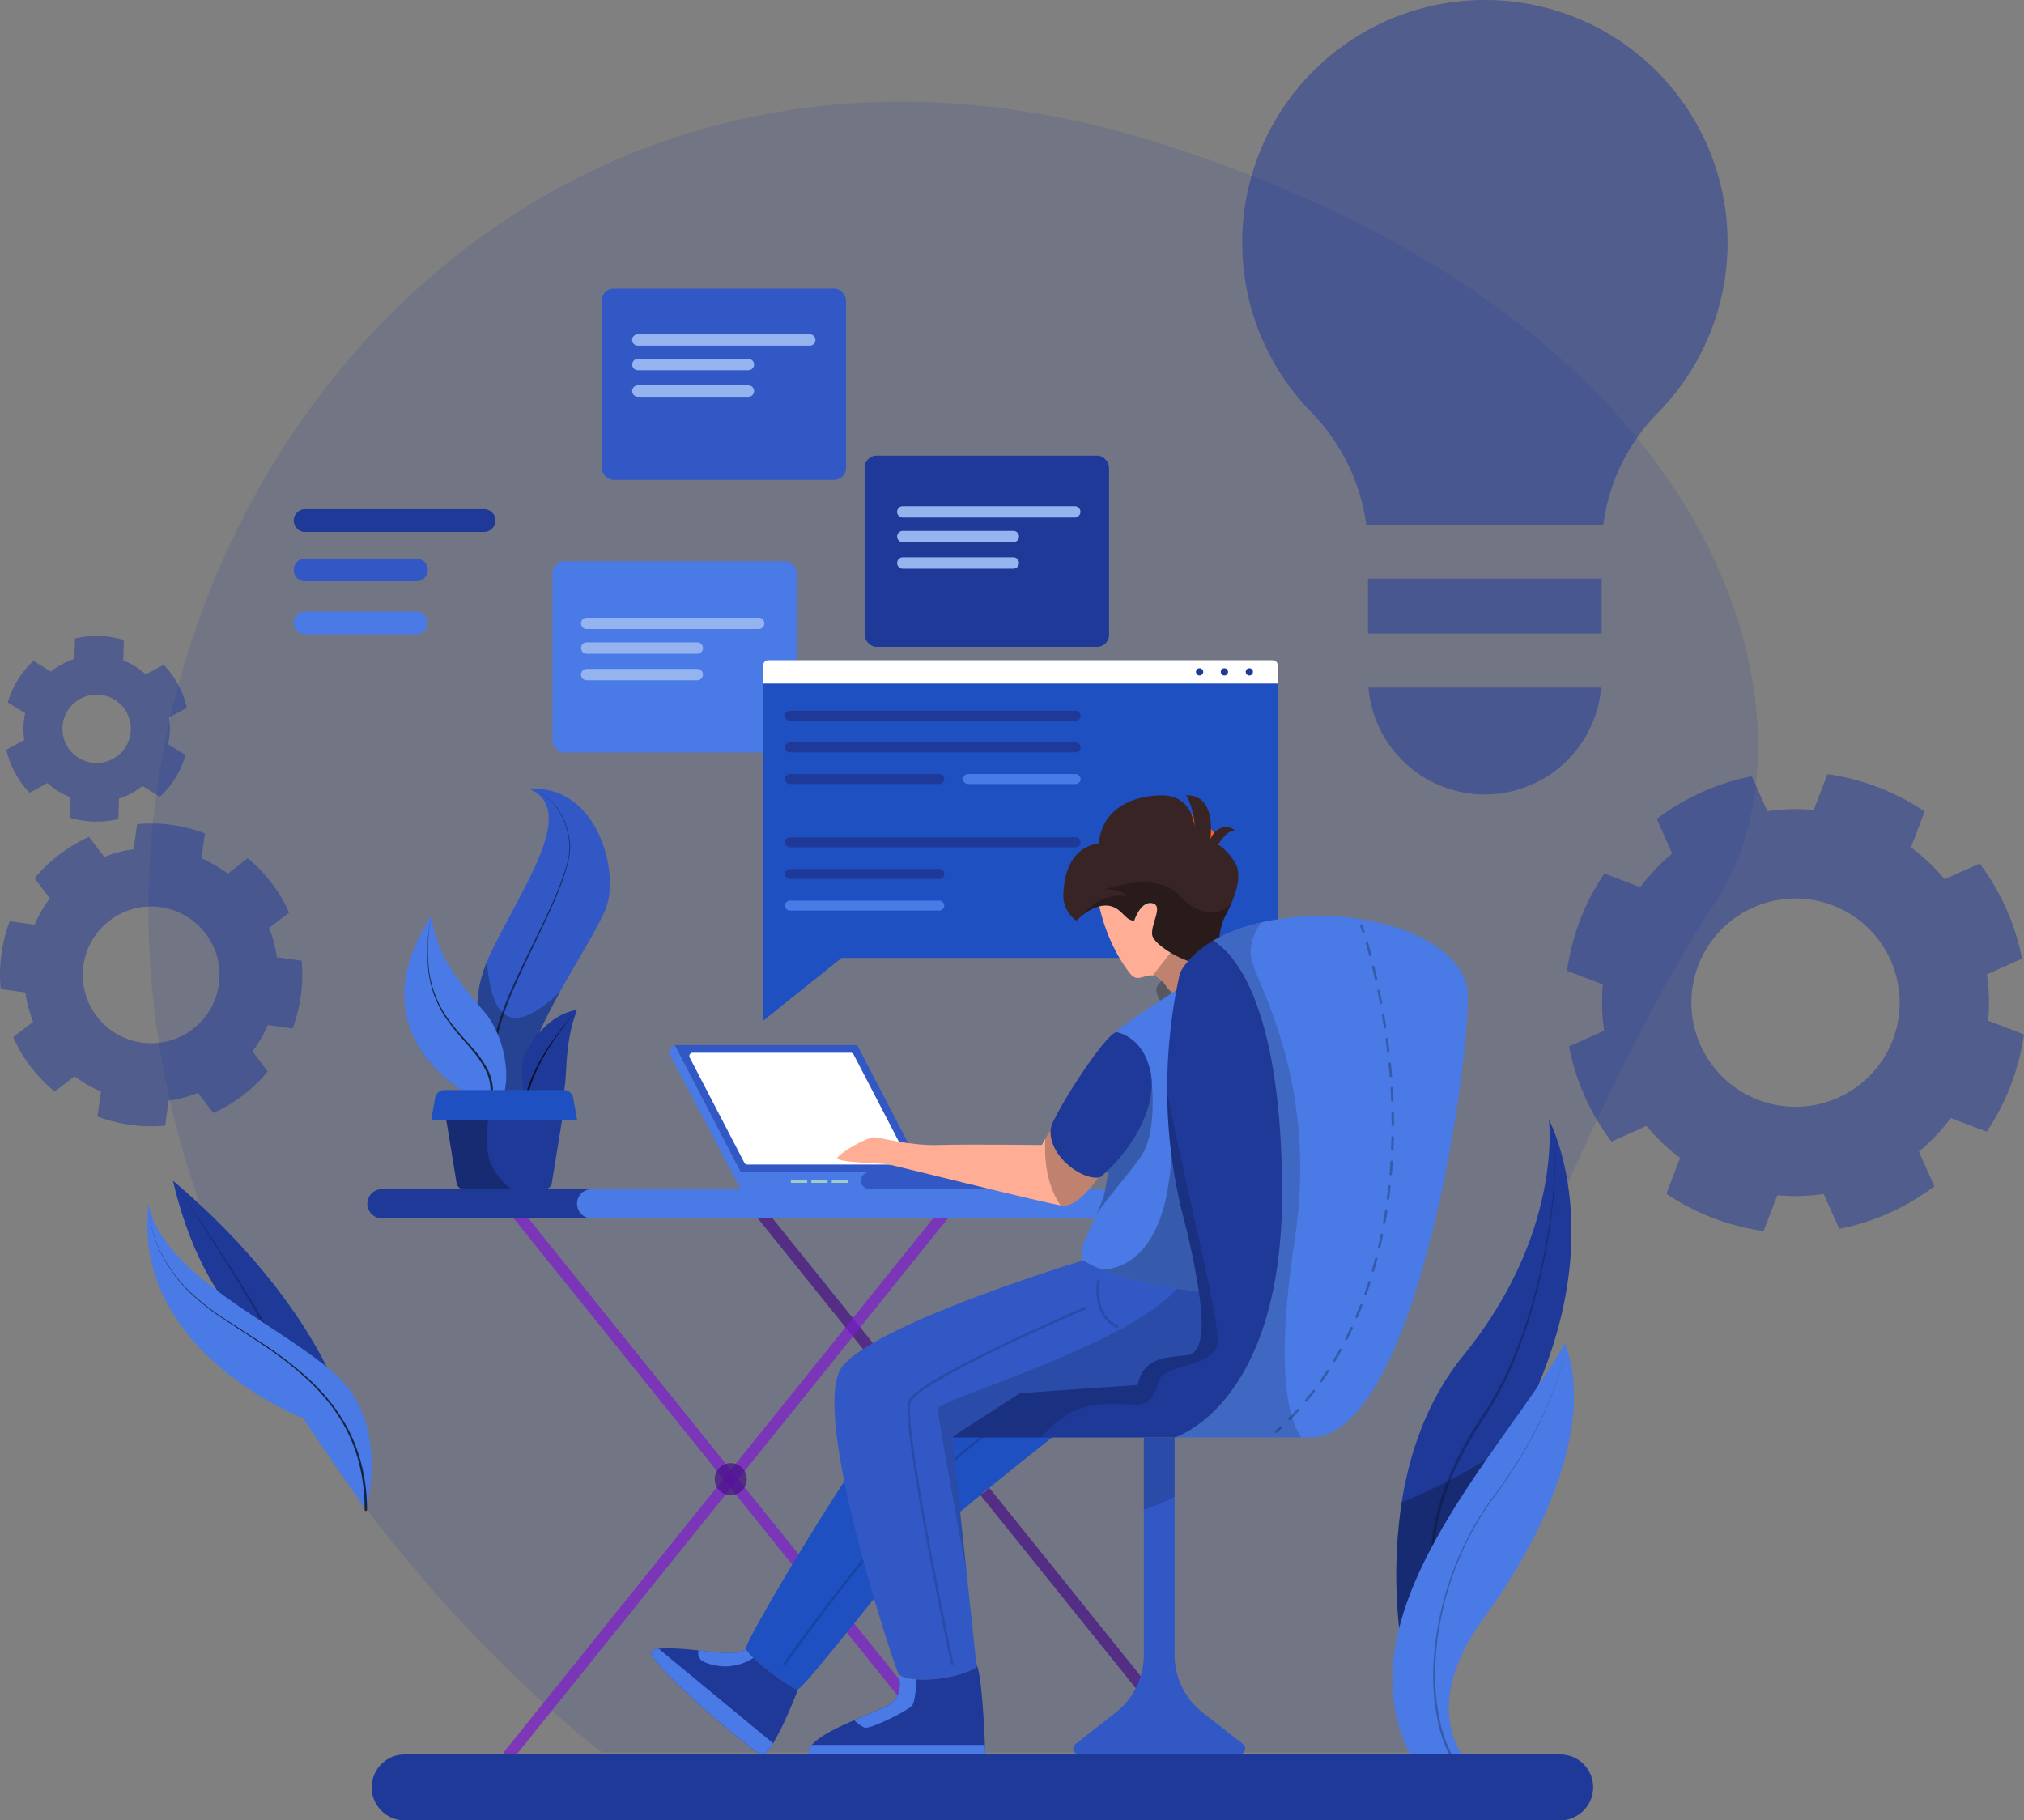 <svg xmlns="http://www.w3.org/2000/svg" viewBox="0 0 677.45 609.26"><rect x="0" y="0" width="677.45" height="609.26" fill="#808080" stroke="none"/><g style="isolation:isolate"><g id="a242c900-0cc1-46c3-bd23-a38a90668c46" data-name="Layer 1"><g opacity="0.5"><path d="M676.41,352.94a63.76,63.76,0,0,0-.41-15.51l11.75-5.23a77.23,77.23,0,0,0-14.18-31.84l-11.75,5.23a64,64,0,0,0-11.25-10.67l4.61-12a78,78,0,0,0-32.54-12.5l-4.61,12a64.25,64.25,0,0,0-15.51.4l-5.2-11.68a77.46,77.46,0,0,0-31.81,14.26L570.68,297A63.71,63.71,0,0,0,560,308.27l-12-4.6a76.14,76.14,0,0,0-8.14,15.55,78.14,78.14,0,0,0-4.38,17l12,4.6a64.76,64.76,0,0,0,.41,15.51l-11.74,5.23a77.23,77.23,0,0,0,14.18,31.84l11.74-5.23a64.15,64.15,0,0,0,11.26,10.68l-4.61,12a77.64,77.64,0,0,0,32.54,12.5l4.61-12a64.26,64.26,0,0,0,15.51-.42l5.2,11.69a77.78,77.78,0,0,0,31.81-14.26l-5.17-11.61a64.44,64.44,0,0,0,10.68-11.25l12,4.59A75.88,75.88,0,0,0,684,374.52a77.45,77.45,0,0,0,4.39-17Zm-31.9,6.42a34.86,34.86,0,1,1-20.06-45A34.87,34.87,0,0,1,644.51,359.36Z" transform="translate(-10.97 -11.31)" fill="#1f3999"/></g><path d="M585.36,312.89C549,367.26,471.55,535.42,490.61,597.83l-278,.06S172.42,568,133.39,516c-7.1-9.45-14.15-19.64-20.91-30.5a380.15,380.15,0,0,1-20.26-36.77c-18.09-37.67-31-81.32-31.53-129.56-1.82-167,142.73-322.24,339.37-259.6S621.66,258.52,585.36,312.89Z" transform="translate(-10.97 -11.31)" fill="#1f3999" opacity="0.15"/><g opacity="0.7"><path d="M411.41,600.46a1.91,1.91,0,0,1-1.49-.72L261.65,415.4a1.91,1.91,0,0,1,3-2.4L412.9,597.35a1.9,1.9,0,0,1-.3,2.68A1.85,1.85,0,0,1,411.41,600.46Z" transform="translate(-10.97 -11.31)" fill="#460f84"/></g><g opacity="0.7"><path d="M181.42,600.46a1.92,1.92,0,0,1-1.49-3.11L328.2,413a1.91,1.91,0,1,1,3,2.4L182.91,599.74A1.91,1.91,0,0,1,181.42,600.46Z" transform="translate(-10.97 -11.31)" fill="#7d1acf"/></g><g opacity="0.7"><path d="M329.69,600.46a1.91,1.91,0,0,1-1.49-.72L179.93,415.4a1.91,1.91,0,0,1,3-2.4L331.17,597.35a1.89,1.89,0,0,1-.29,2.68A1.85,1.85,0,0,1,329.69,600.46Z" transform="translate(-10.97 -11.31)" fill="#7d1acf"/></g><path d="M207.69,419.09H138.81a4.89,4.89,0,0,1-4.89-4.89h0a4.89,4.89,0,0,1,4.89-4.89h68.88a4.9,4.9,0,0,1,4.9,4.89h0A4.9,4.9,0,0,1,207.69,419.09Z" transform="translate(-10.97 -11.31)" fill="#1f3999"/><path d="M405.88,419.09H209a4.89,4.89,0,0,1-4.9-4.89h0a4.89,4.89,0,0,1,4.9-4.89H405.88Z" transform="translate(-10.97 -11.31)" fill="#4a7ae5"/><g opacity="0.7"><path d="M260.9,506.37a5.35,5.35,0,1,1-5.35-5.34A5.34,5.34,0,0,1,260.9,506.37Z" transform="translate(-10.97 -11.31)" fill="#460f84"/></g><path d="M342.62,506.37a5.35,5.35,0,1,1-5.35-5.34A5.34,5.34,0,0,1,342.62,506.37Z" transform="translate(-10.97 -11.31)" fill="#ffc947"/><rect x="184.92" y="187.86" width="81.81" height="64.02" rx="3.99" fill="#4a7ae5"/><rect x="289.4" y="152.5" width="81.81" height="64.02" rx="3.99" fill="#1f3999"/><path d="M257.12,221H426a1.66,1.66,0,0,1,1.66,1.66v6.21a0,0,0,0,1,0,0H255.46a0,0,0,0,1,0,0v-6.21A1.66,1.66,0,0,1,257.12,221Z" fill="#fff"/><path d="M255.46,228.82H427.64a0,0,0,0,1,0,0v88.71a3.09,3.09,0,0,1-3.09,3.09h-166a3.09,3.09,0,0,1-3.09-3.09V228.82A0,0,0,0,1,255.46,228.82Z" fill="#1e50c1"/><path d="M430.35,236.2a1.21,1.21,0,1,1-1.21-1.21A1.21,1.21,0,0,1,430.35,236.2Z" transform="translate(-10.97 -11.31)" fill="#1f3999"/><path d="M422,236.2a1.21,1.21,0,1,1-1.21-1.21A1.21,1.21,0,0,1,422,236.2Z" transform="translate(-10.97 -11.31)" fill="#1f3999"/><path d="M413.7,236.2a1.21,1.21,0,1,1-1.21-1.21A1.21,1.21,0,0,1,413.7,236.2Z" transform="translate(-10.97 -11.31)" fill="#1f3999"/><path d="M371,252.54H275.35a1.66,1.66,0,0,1-1.66-1.67h0a1.66,1.66,0,0,1,1.66-1.66H371a1.66,1.66,0,0,1,1.66,1.66h0A1.67,1.67,0,0,1,371,252.54Z" transform="translate(-10.97 -11.31)" fill="#1f3999"/><path d="M371,263.13H275.35a1.66,1.66,0,0,1-1.66-1.67h0a1.66,1.66,0,0,1,1.66-1.66H371a1.66,1.66,0,0,1,1.66,1.66h0A1.67,1.67,0,0,1,371,263.13Z" transform="translate(-10.97 -11.31)" fill="#1f3999"/><path d="M325.35,273.72h-50a1.66,1.66,0,0,1-1.66-1.67h0a1.66,1.66,0,0,1,1.66-1.66h50a1.66,1.66,0,0,1,1.67,1.66h0A1.67,1.67,0,0,1,325.35,273.72Z" transform="translate(-10.97 -11.31)" fill="#1f3999"/><path d="M371,294.9H275.35a1.66,1.66,0,0,1-1.66-1.67h0a1.66,1.66,0,0,1,1.66-1.66H371a1.66,1.66,0,0,1,1.66,1.66h0A1.67,1.67,0,0,1,371,294.9Z" transform="translate(-10.97 -11.31)" fill="#1f3999"/><path d="M325.35,305.49h-50a1.66,1.66,0,0,1-1.66-1.67h0a1.66,1.66,0,0,1,1.66-1.66h50a1.66,1.66,0,0,1,1.67,1.66h0A1.67,1.67,0,0,1,325.35,305.49Z" transform="translate(-10.97 -11.31)" fill="#1f3999"/><path d="M325.35,316.08h-50a1.66,1.66,0,0,1-1.66-1.67h0a1.66,1.66,0,0,1,1.66-1.66h50a1.66,1.66,0,0,1,1.67,1.66h0A1.67,1.67,0,0,1,325.35,316.08Z" transform="translate(-10.97 -11.31)" fill="#4a7ae5"/><path d="M371,273.72H335a1.67,1.67,0,0,1-1.66-1.67h0a1.66,1.66,0,0,1,1.66-1.66H371a1.66,1.66,0,0,1,1.66,1.66h0A1.67,1.67,0,0,1,371,273.72Z" transform="translate(-10.97 -11.31)" fill="#4a7ae5"/><g opacity="0.5"><path d="M87.21,303.74a42.3,42.3,0,0,0-8.8-5.13l1.13-8.36a50.55,50.55,0,0,0-22.68-3.08l-1.14,8.37a42,42,0,0,0-9.84,2.6l-5.11-6.72a50.94,50.94,0,0,0-18.22,13.85L27.66,312a41.82,41.82,0,0,0-5.12,8.8l-8.33-1.13a51,51,0,0,0-3,22.69l8.27,1.12a42.24,42.24,0,0,0,2.59,9.85l-6.69,5.1a49.89,49.89,0,0,0,5.87,9.92,51.92,51.92,0,0,0,8,8.31l6.72-5.12a41.86,41.86,0,0,0,8.8,5.13L43.58,385a51.69,51.69,0,0,0,11.17,2.83,51.05,51.05,0,0,0,11.51.24l1.14-8.36a42.4,42.4,0,0,0,9.85-2.6l5.11,6.72a50.37,50.37,0,0,0,9.9-5.9,49.83,49.83,0,0,0,8.32-8l-5.11-6.72a42.33,42.33,0,0,0,5.12-8.8l8.32,1.12a51,51,0,0,0,3-22.69l-8.27-1.12a41.91,41.91,0,0,0-2.6-9.85l6.7-5.1a50.1,50.1,0,0,0-5.87-9.91,51.08,51.08,0,0,0-8-8.31Zm-7.43,20a22.89,22.89,0,1,1-32.08-4.35A22.88,22.88,0,0,1,79.78,323.78Z" transform="translate(-10.97 -11.31)" fill="#1f3999"/><path d="M56.22,234.37a25.54,25.54,0,0,0-4-2l.2-6.82a31,31,0,0,0-16.34-.51l-.21,6.84A24.26,24.26,0,0,0,28,236.13l-5.81-3.6a30.16,30.16,0,0,0-8.6,13.91l5.81,3.6A24.42,24.42,0,0,0,19.1,259l-6,3.25a31,31,0,0,0,7.76,14.39l6-3.23a24.74,24.74,0,0,0,3.58,2.71,23.92,23.92,0,0,0,4,2l-.2,6.83a31.19,31.19,0,0,0,16.34.51l.2-6.84a24.59,24.59,0,0,0,7.88-4.24l5.81,3.59a30.78,30.78,0,0,0,5.26-6.36A31.14,31.14,0,0,0,73.08,264l-5.82-3.6a24.26,24.26,0,0,0,.28-8.94l6-3.24a31,31,0,0,0-7.76-14.39l-6,3.23A24.8,24.8,0,0,0,56.22,234.37Zm-3.16,26.88a11.45,11.45,0,1,1-3.72-15.75A11.45,11.45,0,0,1,53.06,261.25Z" transform="translate(-10.97 -11.31)" fill="#1f3999"/></g><circle cx="404.55" cy="298" r="14.98" transform="translate(10.29 611.57) rotate(-76.66)" fill="#ff6224"/><path d="M402.59,308.44a8.49,8.49,0,1,1-8.48-8.48A8.48,8.48,0,0,1,402.59,308.44Z" transform="translate(-10.97 -11.31)" fill="#20c3c5"/><polyline points="255.46 317.37 255.46 341.62 283.3 319.33" fill="#1e50c1"/><polygon points="225.82 349.81 286.91 349.81 309 392.32 247.91 392.32 225.82 349.81" fill="#3158c4"/><path d="M260.12,400.49l-18.29-35.2a1.1,1.1,0,0,1,1-1.62h52.84a1.12,1.12,0,0,1,1,.59l18.29,35.2a1.11,1.11,0,0,1-1,1.62H261.1A1.11,1.11,0,0,1,260.12,400.49Z" transform="translate(-10.97 -11.31)" fill="#fff"/><rect x="247.91" y="392.32" width="49.47" height="5.67" fill="#4a7ae5"/><path d="M350.85,403.63H302a2.84,2.84,0,0,0-2.84,2.84h0a2.84,2.84,0,0,0,2.84,2.84h48.81a2.84,2.84,0,0,0,2.84-2.84h0A2.84,2.84,0,0,0,350.85,403.63Z" transform="translate(-10.97 -11.31)" fill="#3158c4"/><path d="M258.88,403.63l-22.09-42.51-1.11.83a1.82,1.82,0,0,0-.51,2.3l23.71,45.06Z" transform="translate(-10.97 -11.31)" fill="#4a7ae5"/><rect x="264.71" y="394.97" width="5.45" height="0.94" fill="#9fccc9"/><rect x="271.55" y="394.97" width="5.45" height="0.94" fill="#9fccc9"/><rect x="278.4" y="394.97" width="5.45" height="0.94" fill="#9fccc9"/><path d="M370.24,486.84s-50.66,39.45-58.7,49.47c-3,3.79-8.31,10.44-13.79,17.25-9,11.2-18.53,22.86-19.66,23.14-1.81.46-17-11.12-17.47-13.61-.28-1.56,13.56-25.32,25.54-44.42,7.3-11.61,13.9-21.52,16.21-23.65,6.13-5.68,43.82-25.65,43.82-25.65Z" transform="translate(-10.97 -11.31)" fill="#1e50c1"/><path d="M273.55,568.28s47.34-67.37,71.1-78.72" transform="translate(-10.97 -11.31)" fill="none" stroke="#000" stroke-linecap="round" stroke-miterlimit="10" stroke-width="0.82" opacity="0.15" style="mix-blend-mode:overlay"/><path d="M423.05,313.84c-.54,1.23-1.15,2.5-1.84,3.8-3.7,7.08-1,14.17-5.19,16a6.06,6.06,0,0,1-.85.27c-5.45,1.21-18-6.05-18.56-9.68s3.87-9.84,0-10.6-6,5.76-6,5.76c-3.18.33-4.31-5-9.53-5a8.72,8.72,0,0,0-2.17.28,15.39,15.39,0,0,0-6,3.29,16.58,16.58,0,0,0-1.61,1.53,10.34,10.34,0,0,1-4.43-8.73c.37-9.18,3.76-15.88,11.92-17.24.9-10.22,9.31-15.67,20.54-16,9.84-.31,11.32,8.54,11.55,10.75-.09-1.65-.55-7-2.89-10.75,4.93-.22,9.27,3.3,8.13,14.76,1.14-3.41,5.11-5.57,8.17-3.07-2.83,0-5.56,4.76-5.56,4.76a19.19,19.19,0,0,1,5.59,6.06C426.27,303.25,425.56,308.05,423.05,313.84Z" transform="translate(-10.97 -11.31)" fill="#382424"/><path d="M416,333.62l-.13,1.68-.43,6s-9.07,7.75-14.21,0a1.58,1.58,0,0,0-.12-.15c-1.59-2.37-3-3.2-4.34-3.35-2.84-.35-5.13,2.43-7.5-.58-6.77-8.59-9.47-18.55-10.34-22.53a8.72,8.72,0,0,1,2.17-.28c5.22,0,6.35,5.33,9.53,5,0,0,2.09-6.51,6-5.76s-.54,7,0,10.6c.25,1.62,2.88,4,6.22,6,3.88,2.33,8.72,4.17,11.79,3.82l.55-.09A6.06,6.06,0,0,0,416,333.62Z" transform="translate(-10.97 -11.31)" fill="#ffad94"/><path d="M417.43,344.71c-4.09,2.79-11.57,3.25-11.57,3.25l-6.13-.91s-2.56-3.72-1.36-5.79a7,7,0,0,1,1.62-1.63,43.92,43.92,0,0,1,7-4.51c2.82-1.46,5.74-2.62,7.84-2.75C420,332.08,421.52,341.91,417.43,344.71Z" transform="translate(-10.97 -11.31)" opacity="0.25" style="mix-blend-mode:overlay"/><path d="M416.22,444c-9.11,1.76-28.41-3.62-37.64-7.77-2.72-1.22-4.58-2.34-5-3.13-1.77-3.12,0-5.51,4.41-15.42.5-1.12,1-2.33,1.58-3.64,3-7,3-22,3-34.88,0-11-.09-20.56,1.67-22.26,3.8-3.66,22.8-15.67,22.8-15.67L410.77,361s2.14,10,4.4,23.07C419.32,408.1,423.88,442.55,416.22,444Z" transform="translate(-10.97 -11.31)" fill="#4a7ae5"/><path d="M422.58,452.8c0,.91-9.08,22.08-16.7,25.11s-53.5-.3-53.5-.3l-22.69,14.83,4.75,44.7,3.31,31.14.1,1c-6.94,4.53-24.42,5.76-26.31,1.85v0c-1.82-3.93-29.66-87.75-18.76-102.27s80.78-35.71,80.78-35.71a38.64,38.64,0,0,0,6.24,3.13c7.77,3.19,17.64,5.19,25.15,6.36,2.89.44,5.43.77,7.36,1,2.45.3,3.92.41,3.92.41S422.58,451.89,422.58,452.8Z" transform="translate(-10.97 -11.31)" fill="#3158c4"/><path d="M340.73,598.49h-59a3.47,3.47,0,0,1,1-3.17c2.4-2.88,8.39-5.77,14.17-8.27,5.49-2.37,10.76-4.4,12.53-5.8,4.17-3.3,2.25-9.72,2.13-10.11.64,1.31,3,2.05,6.23,2.26,6.25.45,15.48-1.11,20.08-4.11l-.1-1c1.75,3.37,2.58,20,2.86,27C340.69,597.26,340.73,598.49,340.73,598.49Z" transform="translate(-10.97 -11.31)" fill="#1f3999"/><path d="M317.77,573.4c-.18,2.82-.59,7.38-1.4,8.6-1.21,1.82-14.23,8.17-16,7.56a10.67,10.67,0,0,1-3.46-2.51c5.49-2.37,10.76-4.4,12.53-5.8,4.17-3.3,2.25-9.72,2.13-10.11C312.18,572.45,314.58,573.19,317.77,573.4Z" transform="translate(-10.97 -11.31)" fill="#4a7ae5"/><path d="M340.73,598.49h-59a3.47,3.47,0,0,1,1-3.17h57.9C340.69,597.26,340.73,598.49,340.73,598.49Z" transform="translate(-10.97 -11.31)" fill="#4a7ae5"/><path d="M278.09,576.7s-4.48,11.82-8.37,18.07c-1.54,2.49-3,4.11-4,3.72-3.63-1.37-40.1-32.37-36.61-34.64a5.86,5.86,0,0,1,2.34-.69c3.17-.4,8.43,0,13.3.54,4.17.43,8.06.9,10.08.9,5.14,0,5.82-1.51,5.82-1.51.11.6,1.08,1.73,2.52,3.11C267.65,570.47,276.71,577,278.09,576.7Z" transform="translate(-10.97 -11.31)" fill="#1f3999"/><path d="M263.14,566.2c-7.73,5.11-15.79,2-17.38.86a3.49,3.49,0,0,1-1-3.36c4.17.43,8.06.9,10.08.9,5.14,0,5.82-1.51,5.82-1.51C260.73,563.69,261.7,564.82,263.14,566.2Z" transform="translate(-10.97 -11.31)" fill="#4a7ae5"/><path d="M269.72,594.77c-1.54,2.49-3,4.11-4,3.72-3.63-1.37-40.1-32.37-36.61-34.64a5.86,5.86,0,0,1,2.34-.69Z" transform="translate(-10.97 -11.31)" fill="#4a7ae5"/><path d="M378.61,405.41c-2.85,4-8,10-12.16,9.42l-.52-.09c-8-1.41-55.2-13.24-57.43-13.68s-18.15-.6-17.24-2.27,10-7,12.4-6.83,12,2.89,21.48,2.59,34.5,0,34.5,0l1.2-2.09,1.79-3.08C362.13,398.62,373.27,406.16,378.61,405.41Z" transform="translate(-10.97 -11.31)" fill="#ffad94"/><path d="M378.61,439.87s-2.18,11.57,6.29,15.43" transform="translate(-10.97 -11.31)" fill="none" stroke="#000" stroke-linecap="round" stroke-miterlimit="10" stroke-width="0.82" opacity="0.15" style="mix-blend-mode:overlay"/><path d="M374.16,449.17s-56,23.9-58.73,31.32,14.26,87.79,14.26,87.79" transform="translate(-10.97 -11.31)" fill="none" stroke="#000" stroke-linecap="round" stroke-miterlimit="10" stroke-width="0.82" opacity="0.15" style="mix-blend-mode:overlay"/><path d="M422.58,452.8c0,.91-9.08,22.08-16.7,25.11s-53.5-.3-53.5-.3l-22.69,14.83,4.75,44.7s-9.59-51.05-9.59-54.39c0-2.85,63.38-21.07,80.09-40.13,6.55,1,11.28,1.41,11.28,1.41S422.58,451.89,422.58,452.8Z" transform="translate(-10.97 -11.31)" opacity="0.15" style="mix-blend-mode:overlay"/><path d="M392.69,398.64c-3.93,5.57-10.27,12.65-14.73,19.07.5-1.12,1-2.33,1.58-3.64,3-7,3-22,3-34.88l13.58-9S399.05,389.63,392.69,398.64Z" transform="translate(-10.97 -11.31)" opacity="0.25" style="mix-blend-mode:overlay"/><path d="M381.09,403.69c-.58.54-1.18,1.07-1.78,1.57a3.77,3.77,0,0,1-.7.15c-5.34.75-16.48-6.79-16-16a13.48,13.48,0,0,1,1.47-3.86c4.56-9.19,18.28-29.66,20.8-28.71,0,0,8.81,1.36,11.2,13.39C398.34,381.5,390.26,395.2,381.09,403.69Z" transform="translate(-10.97 -11.31)" fill="#1f3999"/><path d="M412.3,443.62c-1.93-.23-4.47-.56-7.36-1-7.51-1.17-17.38-3.17-25.15-6.36,6.85-.24,21.51-4.75,23.28-38.3a164.67,164.67,0,0,0,3.69,19.45A263.21,263.21,0,0,1,412.3,443.62Z" transform="translate(-10.97 -11.31)" opacity="0.25" style="mix-blend-mode:overlay"/><path d="M408.68,332.94a24.45,24.45,0,0,0-1.66,2.18,43.92,43.92,0,0,0-7,4.51,5.09,5.09,0,0,0-3.2-1.87l6-7.6A33.26,33.26,0,0,0,408.68,332.94Z" transform="translate(-10.97 -11.31)" opacity="0.25" style="mix-blend-mode:overlay"/><path d="M378.61,405.41c-2.85,4-8,10-12.16,9.42l-.52-.09c-5.2-7.51-5.39-17.35-5.09-22.28l1.79-3.08C362.13,398.62,373.27,406.16,378.61,405.41Z" transform="translate(-10.97 -11.31)" opacity="0.25" style="mix-blend-mode:overlay"/><path d="M423.05,313.84c-.54,1.23-1.15,2.5-1.84,3.8-1.82,3.47-2.07,6.94-2.38,9.8a18,18,0,0,0-1.86-1.27,33.3,33.3,0,0,0-8.29,6.77v0c-5.55-2-11.67-6.24-12.06-8.75-.54-3.63,3.87-9.84,0-10.6s-6,5.76-6,5.76c-3.18.33-4.31-5-9.53-5a8.72,8.72,0,0,0-2.17.28,15.39,15.39,0,0,0-6,3.29s5.88-8.26,15.11-6.59c0,0-1.35-2.57-7.56-2.27,13-4.24,21.33-2.57,25.34,2.12C409.13,315,416.81,319.77,423.05,313.84Z" transform="translate(-10.97 -11.31)" opacity="0.25" style="mix-blend-mode:overlay"/><path d="M449.51,492.44h-45.4s36-10.59,36-82c0-.92,0-1.82,0-2.73-.37-47.72-10.57-74-23.14-81.54a54.67,54.67,0,0,1,16.09-6.1,85.1,85.1,0,0,1,10-1.62c31.08-3.17,55.91,9,58.86,22.81S486.71,492.44,449.51,492.44Z" transform="translate(-10.97 -11.31)" fill="#4a7ae5"/><path d="M440.12,410.44c0,71.41-36,82-36,82H329.69l3.09-2.2,19.6-12.63,39.33-2.73c2.11-8.77,7.87-9.06,16.64-10,5.11-.52,5.61-9.14,4-20.54a258.23,258.23,0,0,0-5.64-26.95A164.67,164.67,0,0,1,403.07,398a167.68,167.68,0,0,1-1.41-21,176.74,176.74,0,0,1,3.65-37.21c.18-.9.37-1.77.56-2.6,0,0,0-.06,0-.08a18.43,18.43,0,0,1,2.79-4.14v0a33.3,33.3,0,0,1,8.29-6.77,18,18,0,0,1,1.86,1.27c11.7,8.92,20.92,34.93,21.28,80.27C440.12,408.62,440.12,409.52,440.12,410.44Z" transform="translate(-10.97 -11.31)" fill="#1f3999"/><path d="M425.76,598.49H372.18A1.93,1.93,0,0,1,371,595l13.41-10.5a24.58,24.58,0,0,0,9.42-19.35V492.44h10.29v72.75a24.57,24.57,0,0,0,9.44,19.35L426.94,595A1.93,1.93,0,0,1,425.76,598.49Z" transform="translate(-10.97 -11.31)" fill="#3158c4"/><g opacity="0.25" style="mix-blend-mode:overlay"><path d="M466.63,321.19s.25.65.68,1.93" transform="translate(-10.97 -11.31)" fill="none" stroke="#000" stroke-linecap="round" stroke-miterlimit="10" stroke-width="0.82"/><path d="M468.53,327a236.11,236.11,0,0,1,7,35.29c5,38.2-.24,92.07-34.39,125.37" transform="translate(-10.97 -11.31)" fill="none" stroke="#000" stroke-linecap="round" stroke-miterlimit="10" stroke-width="0.82" stroke-dasharray="4.11 4.11"/><path d="M439.64,489.13l-1.51,1.38" transform="translate(-10.97 -11.31)" fill="none" stroke="#000" stroke-linecap="round" stroke-miterlimit="10" stroke-width="0.82"/></g><path d="M404.11,492.44v19.87a72.56,72.56,0,0,1-10.29,4.33v-24.2Z" transform="translate(-10.97 -11.31)" opacity="0.15" style="mix-blend-mode:overlay"/><path d="M418.34,461.58c-2.42,7.56-17.54,6.21-19.37,11.8-3.89,11.87-6.05,6.65-21,8.16-8.56.87-14.77,6.36-18.52,10.9H329.69l3.09-2.2,19.6-12.63,39.33-2.73c2.11-8.77,7.87-9.06,16.64-10,5.11-.52,5.61-9.14,4-20.54a258.23,258.23,0,0,0-5.64-26.95A164.67,164.67,0,0,1,403.07,398a167.68,167.68,0,0,1-1.41-21C407.47,407.32,420.13,456,418.34,461.58Z" transform="translate(-10.97 -11.31)" opacity="0.15" style="mix-blend-mode:overlay"/><path d="M440.12,410.44c0-.92,0-1.82,0-2.73-.37-47.72-10.57-74-23.14-81.54a54.67,54.67,0,0,1,16.09-6.1c-2.08,3-4.24,7.49-3.23,12.29,1.83,8.49,22.4,41.17,14.53,93.51-5.68,37.77-3.79,57.42,2.14,66.57H404.11S440.12,481.85,440.12,410.44Z" transform="translate(-10.97 -11.31)" opacity="0.15" style="mix-blend-mode:overlay"/><path d="M180.4,371.54a24.26,24.26,0,0,1-.48,4.61H165.31c-4.29-2.85-11.29-8.49-15.5-17,3.91,4.25,10.59,9.43,17.38,11C173.13,371.58,177.55,371,180.4,371.54Z" transform="translate(-10.97 -11.31)" opacity="0.25" style="mix-blend-mode:overlay"/><path d="M214.32,313.55c-1.63,5.92-9.1,17.41-15.93,29.71-7.46,13.42-14.13,27.8-11.52,36.93a20.19,20.19,0,0,1,.94,5.18c0,4-3,2.74-6,.48a55.75,55.75,0,0,1-6.25-5.66l.23-17.7s-10-9.22-1.79-29.39c.52-1.28,1.12-2.6,1.79-4,11.35-22.92,28.36-47,12.25-53.78C210.25,274,217.73,301.16,214.32,313.55Z" transform="translate(-10.97 -11.31)" fill="#3158c4"/><g opacity="0.53" style="mix-blend-mode:overlay"><path d="M188,275.34a16.46,16.46,0,0,1,10.08,7.28,22.23,22.23,0,0,1,1.54,2.79c.21.49.39,1,.59,1.48a9.89,9.89,0,0,1,.5,1.51l.43,1.54c.14.52.2,1.05.3,1.57l.28,1.57c0,.53.07,1.07.09,1.6a25.84,25.84,0,0,1-1,6.31,62,62,0,0,1-1.94,6.07c-1.49,4-3.21,7.88-5,11.73-3.55,7.71-7.39,15.29-10.78,23.06a106.28,106.28,0,0,0-4.49,11.87,38.58,38.58,0,0,0-1.34,6.15,13.5,13.5,0,0,0,.41,6.11h0a.41.41,0,0,1-.25.53.41.41,0,0,1-.52-.26h0a14.13,14.13,0,0,1-.4-6.48,38,38,0,0,1,1.42-6.27,105.26,105.26,0,0,1,4.61-11.9c3.46-7.77,7.36-15.32,11-23,1.81-3.84,3.56-7.71,5.07-11.66a59.18,59.18,0,0,0,2-6,26,26,0,0,0,1-6.24c0-.52-.06-1.05-.08-1.58l-.26-1.56c-.1-.52-.16-1.05-.29-1.56l-.42-1.53a8.87,8.87,0,0,0-.49-1.51c-.19-.49-.36-1-.56-1.48a22.82,22.82,0,0,0-1.52-2.79A16.43,16.43,0,0,0,188,275.34Z" transform="translate(-10.97 -11.31)"/></g><path d="M204.11,349.32c-6.8,17.93,0,31.53-10.21,33.46-4.68.89-6.74-2.57-7.59-6.59a36.45,36.45,0,0,1-.35-10.3,34.86,34.86,0,0,1,5.38-8.74C194.3,353.65,198.52,350.24,204.11,349.32Z" transform="translate(-10.97 -11.31)" fill="#1f3999"/><path d="M180.4,371.54c0,4.18-1,7.72-2.92,9.57a4.93,4.93,0,0,1-.56.5c-4.82,3.91-7.9-3.25-7.9-3.25s-12.84-6.32-19.21-19.17c-4.87-9.87-6-23.6,5.52-41.25,1.68,12.57,8.57,21.13,15.39,29.25v0l2.54,3C178,355.89,180.46,364.6,180.4,371.54Z" transform="translate(-10.97 -11.31)" fill="#4a7ae5"/><g opacity="0.7" style="mix-blend-mode:overlay"><path d="M155.32,318a56.09,56.09,0,0,0-.92,16.45,35.72,35.72,0,0,0,5,15.55c2.85,4.72,6.8,8.61,10.37,12.83a31.35,31.35,0,0,1,4.66,6.92,16.38,16.38,0,0,1,1.5,8.25.41.41,0,0,1-.82-.07h0a15.5,15.5,0,0,0-1.33-7.88,30.78,30.78,0,0,0-4.48-6.82c-3.49-4.24-7.43-8.21-10.25-13a35.9,35.9,0,0,1-4.85-15.74A56.2,56.2,0,0,1,155.32,318Z" transform="translate(-10.97 -11.31)"/></g><g opacity="0.7" style="mix-blend-mode:overlay"><path d="M204.11,349.32c-2,2.24-3.79,4.6-5.54,7s-3.4,4.89-4.9,7.46a65,65,0,0,0-4,8,37.7,37.7,0,0,0-2.41,8.49h0a.41.41,0,0,1-.46.35.42.42,0,0,1-.35-.47h0a38.86,38.86,0,0,1,2.65-8.61,66.76,66.76,0,0,1,4.21-7.93c1.56-2.55,3.29-5,5.09-7.37S202.1,351.52,204.11,349.32Z" transform="translate(-10.97 -11.31)"/></g><path d="M200,380.63l-4.35,26.74a2.4,2.4,0,0,1-2.34,1.94H166.15a2.38,2.38,0,0,1-2.34-1.94l-3.54-21.71-.82-5a2.39,2.39,0,0,1,2.35-2.81h35.84A2.38,2.38,0,0,1,200,380.63Z" transform="translate(-10.97 -11.31)" fill="#1f3999"/><path d="M204.11,386.08H155.33l1.28-7.28a3.22,3.22,0,0,1,3.16-2.65h39.91a3.2,3.2,0,0,1,3.14,2.65Z" transform="translate(-10.97 -11.31)" fill="#1e50c1"/><path d="M186,365.89a36.63,36.63,0,0,0,.33,10.26h-6.37a24.26,24.26,0,0,0,.48-4.61c.06-6.94-2.42-15.65-7.14-21.32l-2.54-3v0A40.18,40.18,0,0,1,174,333.1c.37,6.43,1.94,17.61,8.36,18.79,4.88.89,11.23-3.95,16.07-8.63-2.56,4.6-5,9.31-7,13.89A34.86,34.86,0,0,0,186,365.89Z" transform="translate(-10.97 -11.31)" opacity="0.25" style="mix-blend-mode:overlay"/><path d="M182.35,409.31h-16.2a2.38,2.38,0,0,1-2.34-1.94l-3.48-21.29h14c-.35,3-.77,8.55.29,12.86A19.12,19.12,0,0,0,182.35,409.31Z" transform="translate(-10.97 -11.31)" opacity="0.25" style="mix-blend-mode:overlay"/><rect x="201.37" y="96.6" width="81.81" height="64.02" rx="3.99" fill="#3158c4"/><path d="M282,127H224.45a1.9,1.9,0,0,1-1.9-1.9h0a1.9,1.9,0,0,1,1.9-1.9H282a1.9,1.9,0,0,1,1.9,1.9h0A1.9,1.9,0,0,1,282,127Z" transform="translate(-10.97 -11.31)" fill="#95b3ef"/><path d="M261.47,135.23h-37a1.9,1.9,0,0,1-1.9-1.9h0a1.9,1.9,0,0,1,1.9-1.9h37a1.9,1.9,0,0,1,1.9,1.9h0A1.9,1.9,0,0,1,261.47,135.23Z" transform="translate(-10.97 -11.31)" fill="#95b3ef"/><path d="M261.47,144.1h-37a1.9,1.9,0,0,1-1.9-1.9h0a1.9,1.9,0,0,1,1.9-1.9h37a1.9,1.9,0,0,1,1.9,1.9h0A1.9,1.9,0,0,1,261.47,144.1Z" transform="translate(-10.97 -11.31)" fill="#95b3ef"/><path d="M370.7,184.54H313.13a1.91,1.91,0,0,1-1.9-1.9h0a1.9,1.9,0,0,1,1.9-1.9H370.7a1.9,1.9,0,0,1,1.9,1.9h0A1.91,1.91,0,0,1,370.7,184.54Z" transform="translate(-10.97 -11.31)" fill="#95b3ef"/><path d="M350.14,192.8h-37a1.91,1.91,0,0,1-1.9-1.9h0a1.9,1.9,0,0,1,1.9-1.9h37a1.9,1.9,0,0,1,1.9,1.9h0A1.91,1.91,0,0,1,350.14,192.8Z" transform="translate(-10.97 -11.31)" fill="#95b3ef"/><path d="M350.14,201.66h-37a1.9,1.9,0,0,1-1.9-1.9h0a1.9,1.9,0,0,1,1.9-1.9h37a1.9,1.9,0,0,1,1.9,1.9h0A1.9,1.9,0,0,1,350.14,201.66Z" transform="translate(-10.97 -11.31)" fill="#95b3ef"/><path d="M264.91,221.87H207.34a1.9,1.9,0,0,1-1.9-1.9h0a1.9,1.9,0,0,1,1.9-1.9h57.57a1.9,1.9,0,0,1,1.9,1.9h0A1.9,1.9,0,0,1,264.91,221.87Z" transform="translate(-10.97 -11.31)" fill="#95b3ef"/><path d="M244.35,230.13h-37a1.9,1.9,0,0,1-1.9-1.9h0a1.9,1.9,0,0,1,1.9-1.9h37a1.9,1.9,0,0,1,1.9,1.9h0A1.9,1.9,0,0,1,244.35,230.13Z" transform="translate(-10.97 -11.31)" fill="#95b3ef"/><path d="M244.35,239h-37a1.9,1.9,0,0,1-1.9-1.9h0a1.9,1.9,0,0,1,1.9-1.9h37a1.9,1.9,0,0,1,1.9,1.9h0A1.9,1.9,0,0,1,244.35,239Z" transform="translate(-10.97 -11.31)" fill="#95b3ef"/><path d="M173,189.34H113.09a3.8,3.8,0,0,1-3.8-3.8h0a3.8,3.8,0,0,1,3.8-3.8H173a3.8,3.8,0,0,1,3.8,3.8h0A3.8,3.8,0,0,1,173,189.34Z" transform="translate(-10.97 -11.31)" fill="#1f3999"/><path d="M150.35,205.88H113.09a3.81,3.81,0,0,1-3.8-3.81h0a3.8,3.8,0,0,1,3.8-3.8h37.26a3.8,3.8,0,0,1,3.8,3.8h0A3.81,3.81,0,0,1,150.35,205.88Z" transform="translate(-10.97 -11.31)" fill="#3158c4"/><path d="M150.35,223.63H113.09a3.81,3.81,0,0,1-3.8-3.81h0a3.8,3.8,0,0,1,3.8-3.8h37.26a3.8,3.8,0,0,1,3.8,3.8h0A3.81,3.81,0,0,1,150.35,223.63Z" transform="translate(-10.97 -11.31)" fill="#4a7ae5"/><path d="M529.64,465.05a185.73,185.73,0,0,1-12.85,28.81C500.68,523.28,482,542,481.28,569.44a164.19,164.19,0,0,1-1.15-55.3c2.61-16.54,8.52-34.21,20.6-49.09,33.63-41.35,28.65-79,28.65-79S546.24,416.93,529.64,465.05Z" transform="translate(-10.97 -11.31)" fill="#1f3999"/><g opacity="0.25" style="mix-blend-mode:overlay"><path d="M490.24,537.21a42.24,42.24,0,0,1,0-10.05,64.17,64.17,0,0,1,1.79-9.85,92.81,92.81,0,0,1,7.13-18.66c.75-1.49,1.48-3,2.34-4.41s1.63-2.91,2.52-4.32l5.41-8.36a116.63,116.63,0,0,0,8.8-17.78,172.92,172.92,0,0,0,6.27-18.86c1.76-6.39,3.19-12.88,4.32-19.42.56-3.27,1.05-6.55,1.44-9.84s.71-6.6.9-9.92a97.11,97.11,0,0,0,.1-9.95c-.05-.82-.08-1.65-.17-2.48l-.12-1.24-.19-1.23a15.85,15.85,0,0,0-1.37-4.76,15.47,15.47,0,0,1,1.41,4.76l.2,1.23.13,1.24c.1.82.13,1.65.19,2.48a97.32,97.32,0,0,1,0,10c-.15,3.32-.43,6.63-.81,9.93s-.83,6.6-1.37,9.87q-1.62,9.84-4.17,19.5a171.91,171.91,0,0,1-6.15,19,117,117,0,0,1-8.71,18l-5.37,8.39c-.88,1.4-1.66,2.86-2.5,4.29s-1.57,2.9-2.31,4.38a91.73,91.73,0,0,0-7,18.49,68.5,68.5,0,0,0-1.78,9.73,41.81,41.81,0,0,0,0,9.81v0a.41.41,0,0,1-.35.46A.41.41,0,0,1,490.24,537.21Z" transform="translate(-10.97 -11.31)"/></g><path d="M516.79,493.86C500.68,523.28,482,542,481.28,569.44a164.19,164.19,0,0,1-1.15-55.3C490.57,509.88,505.25,502.92,516.79,493.86Z" transform="translate(-10.97 -11.31)" opacity="0.25" style="mix-blend-mode:overlay"/><path d="M501.29,599.93s-15.66-17.25,6.45-47.28,36.66-66.64,27-91.75c-19.67,35.77-79.89,93.31-49.13,142.33Z" transform="translate(-10.97 -11.31)" fill="#4a7ae5"/><g opacity="0.25" style="mix-blend-mode:overlay"><path d="M535,462.46a68.43,68.43,0,0,1-2.36,9.35c-1,3.07-2.12,6.07-3.33,9.05a141.45,141.45,0,0,1-8.7,17.2,192.15,192.15,0,0,1-10.77,16,86.85,86.85,0,0,0-5.15,8.12,96,96,0,0,0-4.32,8.6A104.4,104.4,0,0,0,491.4,568a73.61,73.61,0,0,0,1.49,19.09,43.39,43.39,0,0,0,7.69,17.33.42.42,0,0,1-.07.58.43.43,0,0,1-.58-.07h0a44.05,44.05,0,0,1-7.74-17.68A74.15,74.15,0,0,1,490.78,568,105,105,0,0,1,500,530.63a95.33,95.33,0,0,1,4.38-8.61,86.28,86.28,0,0,1,5.21-8.13A192.49,192.49,0,0,0,520.39,498a141.19,141.19,0,0,0,8.78-17.14c1.23-3,2.41-6,3.38-9A68.33,68.33,0,0,0,535,462.46Z" transform="translate(-10.97 -11.31)"/></g><path d="M91.1,452.8s-14.52-13.24-22.24-46.33c44.48,37.71,55.37,71.29,55.37,71.29Z" transform="translate(-10.97 -11.31)" fill="#1f3999"/><g opacity="0.25" style="mix-blend-mode:overlay"><path d="M68.86,406.47q9.24,13.3,18,26.92,4.39,6.83,8.57,13.76a140.39,140.39,0,0,1,7.71,14.3.41.41,0,0,1-.21.54.42.42,0,0,1-.54-.2h0a142.19,142.19,0,0,0-7.49-14.31c-2.71-4.66-5.52-9.27-8.38-13.85Q77.94,419.9,68.86,406.47Z" transform="translate(-10.97 -11.31)"/></g><path d="M123.33,471.41c-8-7.21-19.84-14.35-31.11-22-15-10.23-29-21.46-31.54-35.17C54.8,463.69,112.36,486,112.36,486l.12.17,20.91,30.5S141.93,488.2,123.33,471.41Z" transform="translate(-10.97 -11.31)" fill="#4a7ae5"/><g opacity="0.7" style="mix-blend-mode:overlay"><path d="M60.68,414.2a38.48,38.48,0,0,0,3.93,15.88,48.86,48.86,0,0,0,9.61,13.28,81.42,81.42,0,0,0,13,10.05c4.6,3,9.28,5.91,13.83,9a117.1,117.1,0,0,1,13,10.17,68.71,68.71,0,0,1,5.77,5.93,58.11,58.11,0,0,1,5,6.61c6.15,9.26,9,20.46,9,31.5a.41.41,0,0,1-.41.41.41.41,0,0,1-.41-.41h0c.08-10.92-2.63-22-8.64-31.16a58.28,58.28,0,0,0-4.91-6.58,69.11,69.11,0,0,0-5.69-5.92,114.66,114.66,0,0,0-12.91-10.21c-4.51-3.13-9.17-6.06-13.76-9.11a81.62,81.62,0,0,1-13-10.15,48.92,48.92,0,0,1-9.55-13.39A38.36,38.36,0,0,1,60.68,414.2Z" transform="translate(-10.97 -11.31)"/></g><path d="M533.16,620.58H146.39a11,11,0,0,1-11-11.05h0a11,11,0,0,1,11-11H533.16a11,11,0,0,1,11.05,11h0A11.05,11.05,0,0,1,533.16,620.58Z" transform="translate(-10.97 -11.31)" fill="#1f3999"/><g opacity="0.5"><path d="M506.78,11.32a81.21,81.21,0,0,0-57.11,137.75A67,67,0,0,1,468.29,187H547.6a65.4,65.4,0,0,1,18.32-37.57A81.2,81.2,0,0,0,506.78,11.32Z" transform="translate(-10.97 -11.31)" fill="#1f3999"/><path d="M468.85,205h78.2v18.37h-78.2Z" transform="translate(-10.97 -11.31)" fill="#1f3999"/><path d="M469,241.43a39.09,39.09,0,0,0,77.9,0Z" transform="translate(-10.97 -11.31)" fill="#1f3999"/></g></g></g></svg>